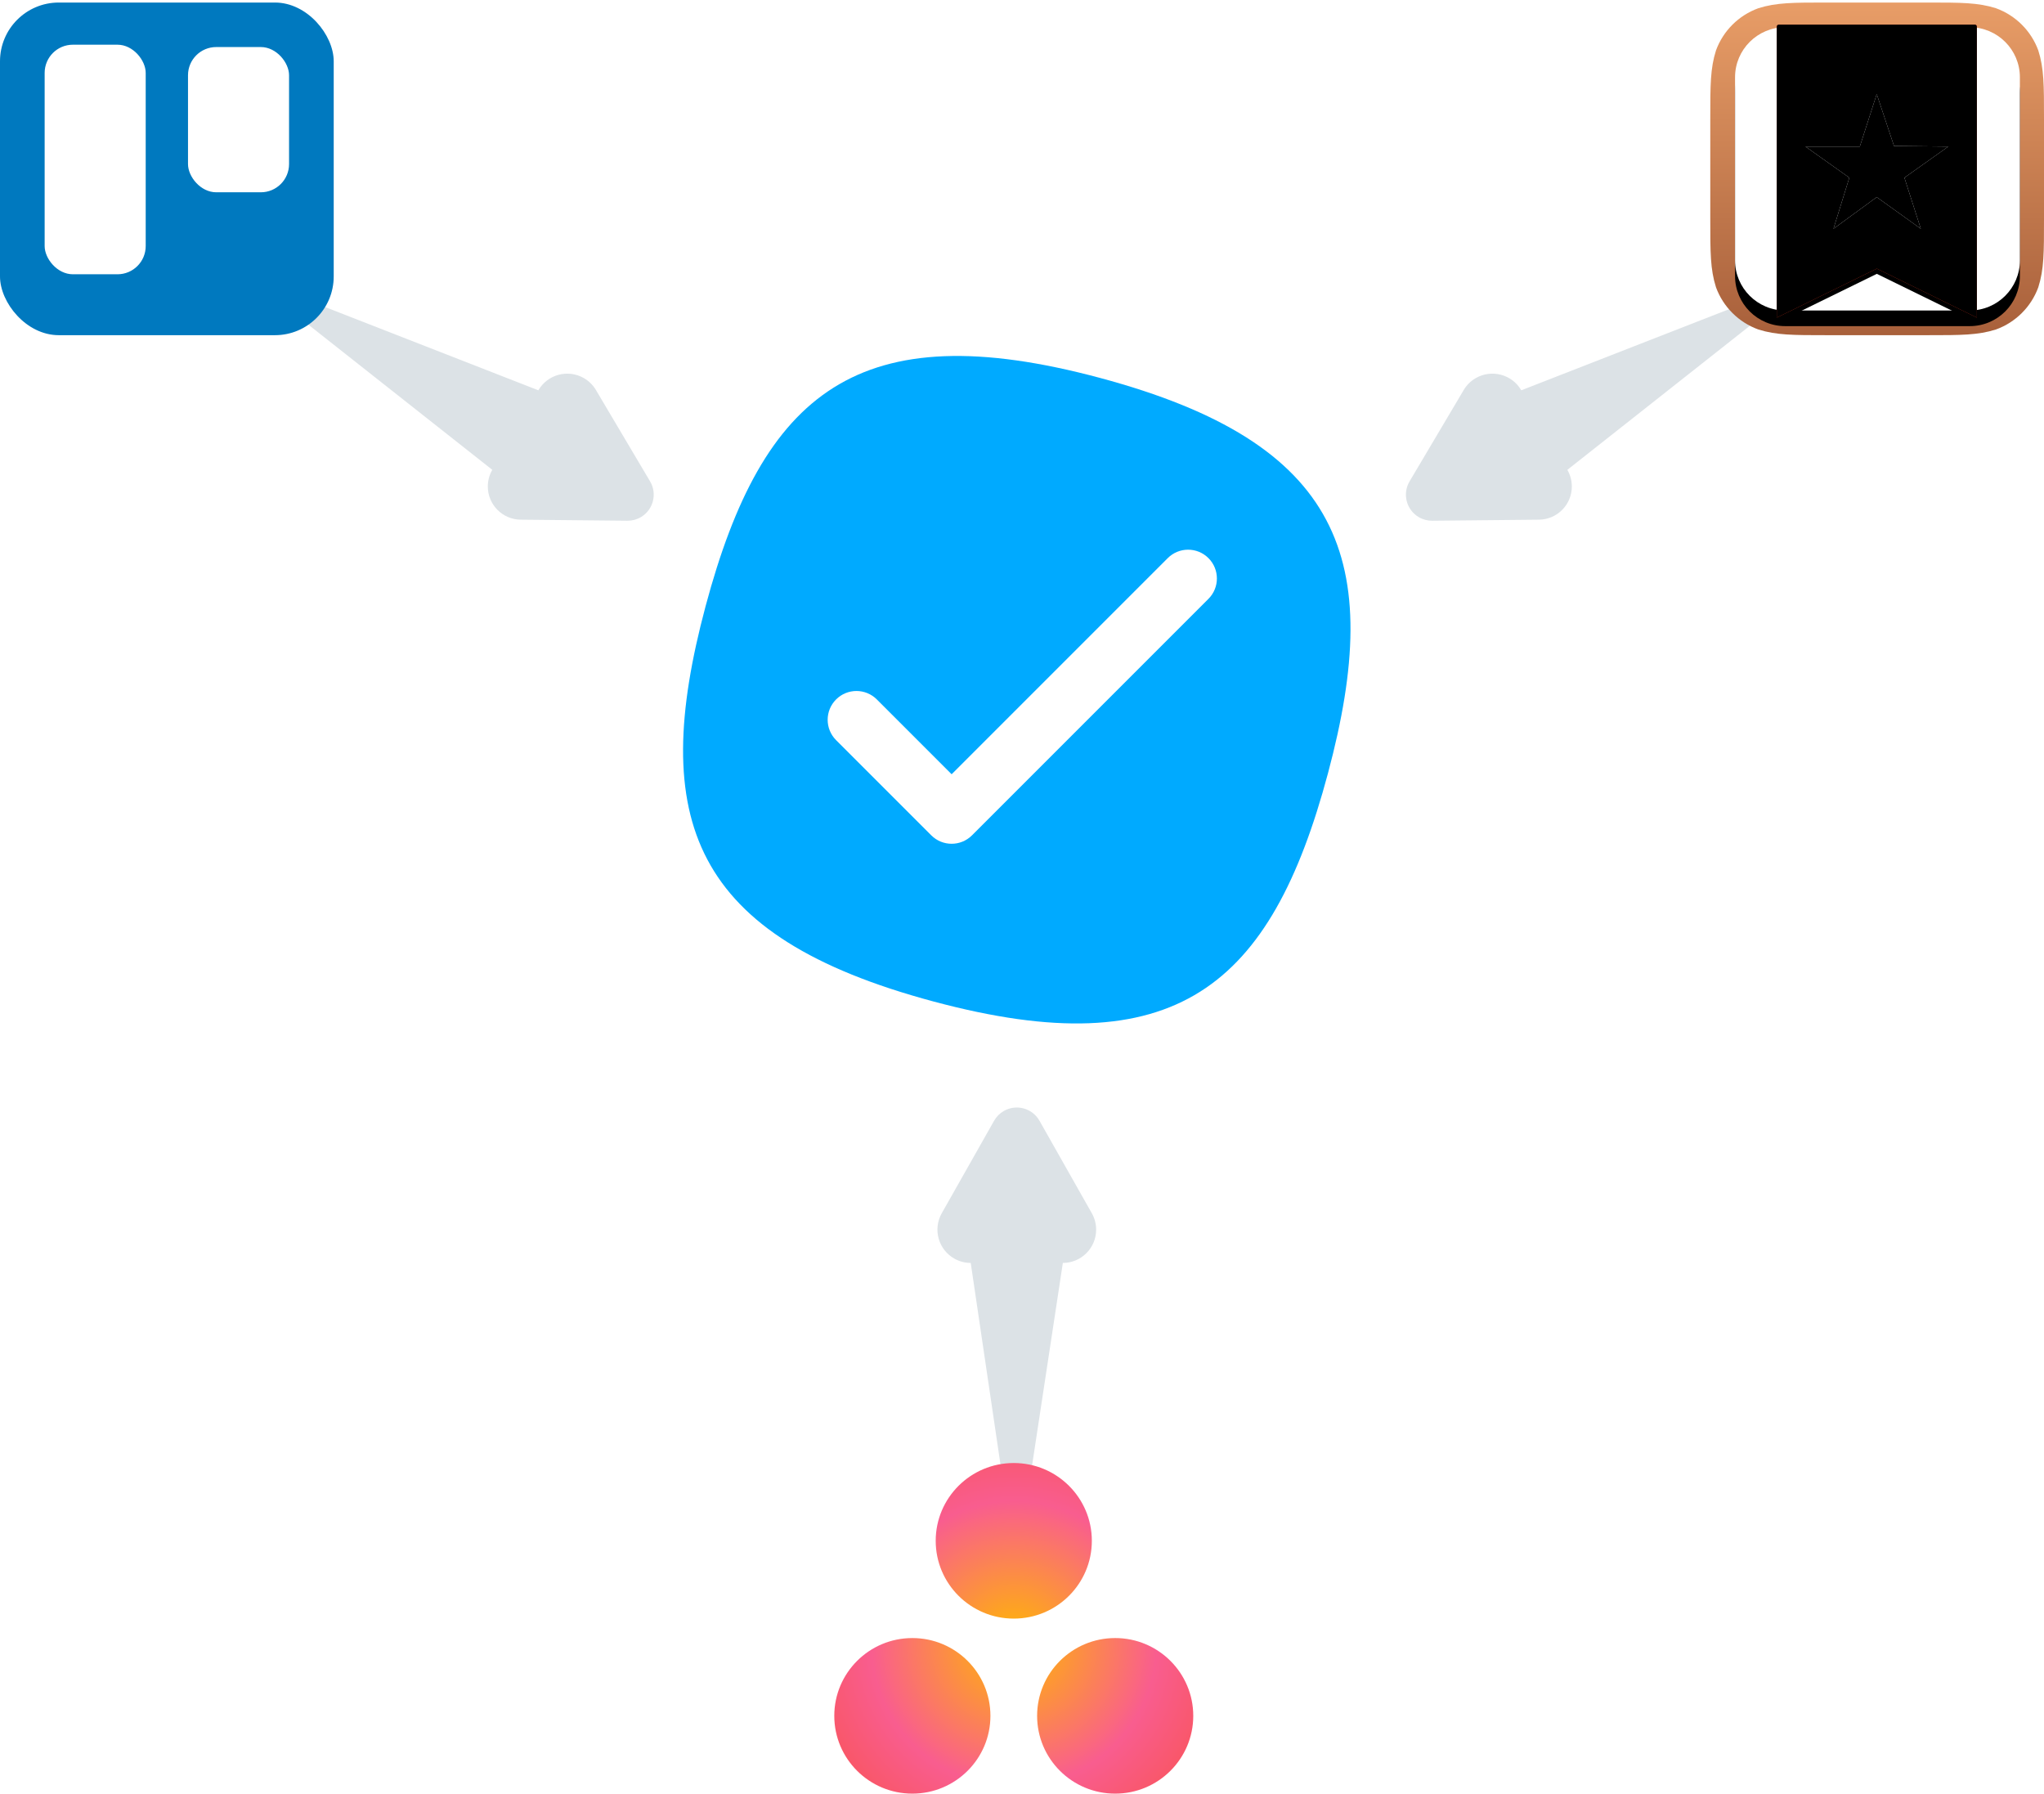 <svg xmlns="http://www.w3.org/2000/svg" xmlns:xlink="http://www.w3.org/1999/xlink" viewBox="0 0 392 344" width="100%" height="100%">
  <defs>
    <linearGradient id="integrate-old-tools-a" x1="50%" x2="50%" y1="0%" y2="100%">
      <stop offset="0%" stop-color="#F2BC94"/>
      <stop offset="0%" stop-color="#E89D67"/>
      <stop offset="100%" stop-color="#A8603B"/>
    </linearGradient>
    <path id="integrate-old-tools-c" d="M14.374,4.734 L49.751,4.734 C55.066,4.734 59.375,9.029 59.375,14.328 L59.375,49.459 C59.375,54.758 55.066,59.053 49.751,59.053 L14.374,59.053 C9.059,59.053 4.75,54.757 4.75,49.459 L4.75,14.328 C4.75,9.029 9.059,4.734 14.374,4.734 Z"/>
    <filter id="integrate-old-tools-b" width="116.5%" height="118.4%" x="-8.2%" y="-4.6%" filterUnits="objectBoundingBox">
      <feOffset dy="3" in="SourceAlpha" result="shadowOffsetOuter1"/>
      <feGaussianBlur in="shadowOffsetOuter1" result="shadowBlurOuter1" stdDeviation="1"/>
      <feColorMatrix in="shadowBlurOuter1" values="0 0 0 0 0   0 0 0 0 0   0 0 0 0 0  0 0 0 0.3 0"/>
    </filter>
    <linearGradient id="integrate-old-tools-f" x1="50%" x2="50%" y1="0%" y2="101.828%">
      <stop offset="0%" stop-color="#ED3B28"/>
      <stop offset="2.567%" stop-color="#F95339"/>
      <stop offset="100%" stop-color="#E8371D"/>
    </linearGradient>
    <path id="integrate-old-tools-e" d="M13.13,4.236 C12.92,4.236 12.75,4.397 12.75,4.609 L12.75,60.423 L31.938,51.026 L51.125,60.423 L51.125,4.609 C51.125,4.403 50.954,4.236 50.745,4.236 L13.13,4.236 Z"/>
    <filter id="integrate-old-tools-d" width="110.4%" height="107.1%" x="-5.2%" y="-1.8%" filterUnits="objectBoundingBox">
      <feOffset dy="1" in="SourceAlpha" result="shadowOffsetOuter1"/>
      <feGaussianBlur in="shadowOffsetOuter1" result="shadowBlurOuter1" stdDeviation=".5"/>
      <feColorMatrix in="shadowBlurOuter1" values="0 0 0 0 0   0 0 0 0 0   0 0 0 0 0  0 0 0 0.28 0"/>
    </filter>
    <filter id="integrate-old-tools-g" width="107.8%" height="105.3%" x="-3.9%" y="-.9%" filterUnits="objectBoundingBox">
      <feGaussianBlur in="SourceAlpha" result="shadowBlurInner1" stdDeviation=".5"/>
      <feOffset in="shadowBlurInner1" result="shadowOffsetInner1"/>
      <feComposite in="shadowOffsetInner1" in2="SourceAlpha" k2="-1" k3="1" operator="arithmetic" result="shadowInnerInner1"/>
      <feColorMatrix in="shadowInnerInner1" values="0 0 0 0 0   0 0 0 0 0   0 0 0 0 0  0 0 0 0.273 0"/>
    </filter>
    <polygon id="integrate-old-tools-h" points="31.922 37.314 23.624 43.383 26.665 33.588 18.257 27.619 28.679 27.619 31.922 17.557 35.235 27.505 45.639 27.619 37.228 33.588 40.376 43.383"/>
    <filter id="integrate-old-tools-i" width="103.7%" height="104%" x="-1.8%" y="-2%" filterUnits="objectBoundingBox">
      <feGaussianBlur in="SourceAlpha" result="shadowBlurInner1" stdDeviation=".5"/>
      <feOffset in="shadowBlurInner1" result="shadowOffsetInner1"/>
      <feComposite in="shadowOffsetInner1" in2="SourceAlpha" k2="-1" k3="1" operator="arithmetic" result="shadowInnerInner1"/>
      <feColorMatrix in="shadowInnerInner1" values="0 0 0 0 0   0 0 0 0 0   0 0 0 0 0  0 0 0 0.4 0"/>
    </filter>
    <radialGradient id="integrate-old-tools-j" cx="50%" cy="54.652%" r="71.953%" fx="50%" fy="54.652%" gradientTransform="matrix(.921 0 0 1 .04 0)">
      <stop offset="0%" stop-color="#FFB900"/>
      <stop offset="60%" stop-color="#F95D8F"/>
      <stop offset="99.91%" stop-color="#F95353"/>
    </radialGradient>
  </defs>
  <g fill="none" fill-rule="evenodd" transform="translate(0 .487)">
    <path fill="#DCE2E6" d="M100.318,85.19 L42.874,76.834 L42.874,76.337 L100.344,67.566 C100.349,64.032 103.218,61.171 106.753,61.176 C107.848,61.177 108.925,61.46 109.88,61.997 L127.631,71.977 C130.038,73.33 130.892,76.379 129.539,78.786 C129.091,79.582 128.433,80.241 127.637,80.69 L109.815,90.745 C106.752,92.474 102.868,91.391 101.14,88.329 C100.6,87.371 100.316,86.29 100.318,85.19 L100.318,85.19 Z" transform="rotate(30 89.122 76.378)"/>
    <path fill="#DCE2E6" d="M317.075,85.19 L259.631,76.834 L259.631,76.337 L317.1,67.566 C317.105,64.032 319.975,61.171 323.509,61.176 C324.605,61.177 325.681,61.46 326.636,61.997 L344.387,71.977 C346.795,73.33 347.649,76.379 346.295,78.786 C345.848,79.582 345.19,80.241 344.394,80.69 L326.571,90.745 C323.508,92.474 319.624,91.391 317.896,88.329 C317.356,87.371 317.073,86.29 317.075,85.19 L317.075,85.19 Z" transform="scale(-1 1) rotate(30 0 -1065.175)"/>
    <path fill="#DCE2E6" d="M206.181,261.707 L148.868,253.247 L148.868,252.749 L206.181,244.039 C206.181,240.514 209.039,237.655 212.565,237.655 C213.667,237.655 214.751,237.941 215.71,238.484 L233.445,248.522 C235.848,249.882 236.693,252.933 235.333,255.336 C234.886,256.125 234.234,256.778 233.445,257.225 L215.71,267.263 C212.641,269 208.746,267.921 207.009,264.852 C206.466,263.893 206.181,262.81 206.181,261.707 L206.181,261.707 Z" transform="scale(1 -1) rotate(90 447.874 0)"/>
    <g transform="translate(131 67.773)">
      <path fill="#0AF" d="M79.991,4.218 C126.385,16.67 134.634,39.074 123.681,80.018 C112.728,120.963 94.402,136.234 48.009,123.782 C1.615,111.33 -6.634,88.926 4.319,47.982 C15.272,7.037 33.598,-8.234 79.991,4.218 Z"/>
      <path fill="#FFF" d="M52.439,62.764 L52.439,4.152 C52.439,1.102 54.911,-1.37 57.961,-1.37 C61.01,-1.37 63.482,1.102 63.482,4.152 L63.482,68.286 C63.482,71.335 61.01,73.808 57.961,73.808 L32.146,73.808 C29.097,73.808 26.625,71.335 26.625,68.286 C26.625,65.237 29.097,62.764 32.146,62.764 L52.439,62.764 Z" transform="rotate(45 30.911 70.361)"/>
    </g>
    <rect width="64" height="63.787" fill="#0079BF" rx="11.268"/>
    <rect width="19.38" height="27.851" x="36.056" y="8.535" fill="#FFF" rx="5.408"/>
    <rect width="19.38" height="44.022" x="8.563" y="8.086" fill="#FFF" rx="5.408"/>
    <g transform="translate(328)">
      <path fill="url(#integrate-old-tools-a)" d="M41.687,0 C48.112,0 51.324,0 54.782,1.09 C58.558,2.46 61.532,5.423 62.907,9.187 C64,12.633 64,15.836 64,22.239 L64,41.548 C64,47.952 64,51.153 62.907,54.6 C61.532,58.363 58.558,61.327 54.782,62.696 C51.324,63.787 48.112,63.787 41.687,63.787 L22.313,63.787 C15.888,63.787 12.676,63.787 9.218,62.696 C5.442,61.327 2.468,58.363 1.093,54.6 C0,51.153 0,47.952 0,41.548 L0,22.239 C0,15.836 0,12.633 1.093,9.187 C2.468,5.423 5.442,2.46 9.218,1.09 C12.676,0 15.888,0 22.313,0 L41.687,0 Z"/>
      <use fill="#000" filter="url(#integrate-old-tools-b)" xlink:href="#integrate-old-tools-c"/>
      <use fill="#FFF" xlink:href="#integrate-old-tools-c"/>
      <g fill-rule="nonzero">
        <use fill="#000" filter="url(#integrate-old-tools-d)" xlink:href="#integrate-old-tools-e"/>
        <use fill="url(#integrate-old-tools-f)" xlink:href="#integrate-old-tools-e"/>
        <use fill="#000" filter="url(#integrate-old-tools-g)" xlink:href="#integrate-old-tools-e"/>
      </g>
      <g fill-rule="nonzero">
        <use fill="#FFF" xlink:href="#integrate-old-tools-h"/>
        <use fill="#000" filter="url(#integrate-old-tools-i)" xlink:href="#integrate-old-tools-h"/>
      </g>
    </g>
    <path fill="url(#integrate-old-tools-j)" fill-rule="nonzero" d="M53.872,33.564 C45.602,33.564 38.899,40.243 38.899,48.482 C38.899,56.721 45.602,63.4 53.872,63.4 C62.14,63.4 68.844,56.721 68.844,48.482 C68.844,40.243 62.14,33.564 53.872,33.564 L53.872,33.564 Z M14.972,33.565 C6.704,33.565 0,40.243 0,48.482 C0,56.721 6.704,63.4 14.972,63.4 C23.241,63.4 29.945,56.721 29.945,48.482 C29.945,40.243 23.241,33.565 14.972,33.565 L14.972,33.565 Z M49.394,14.917 C49.394,23.156 42.691,29.836 34.422,29.836 C26.153,29.836 19.45,23.156 19.45,14.917 C19.45,6.679 26.153,0 34.422,0 C42.691,0 49.394,6.679 49.394,14.917 L49.394,14.917 Z" transform="translate(160 280.063)"/>
  </g>
</svg>
